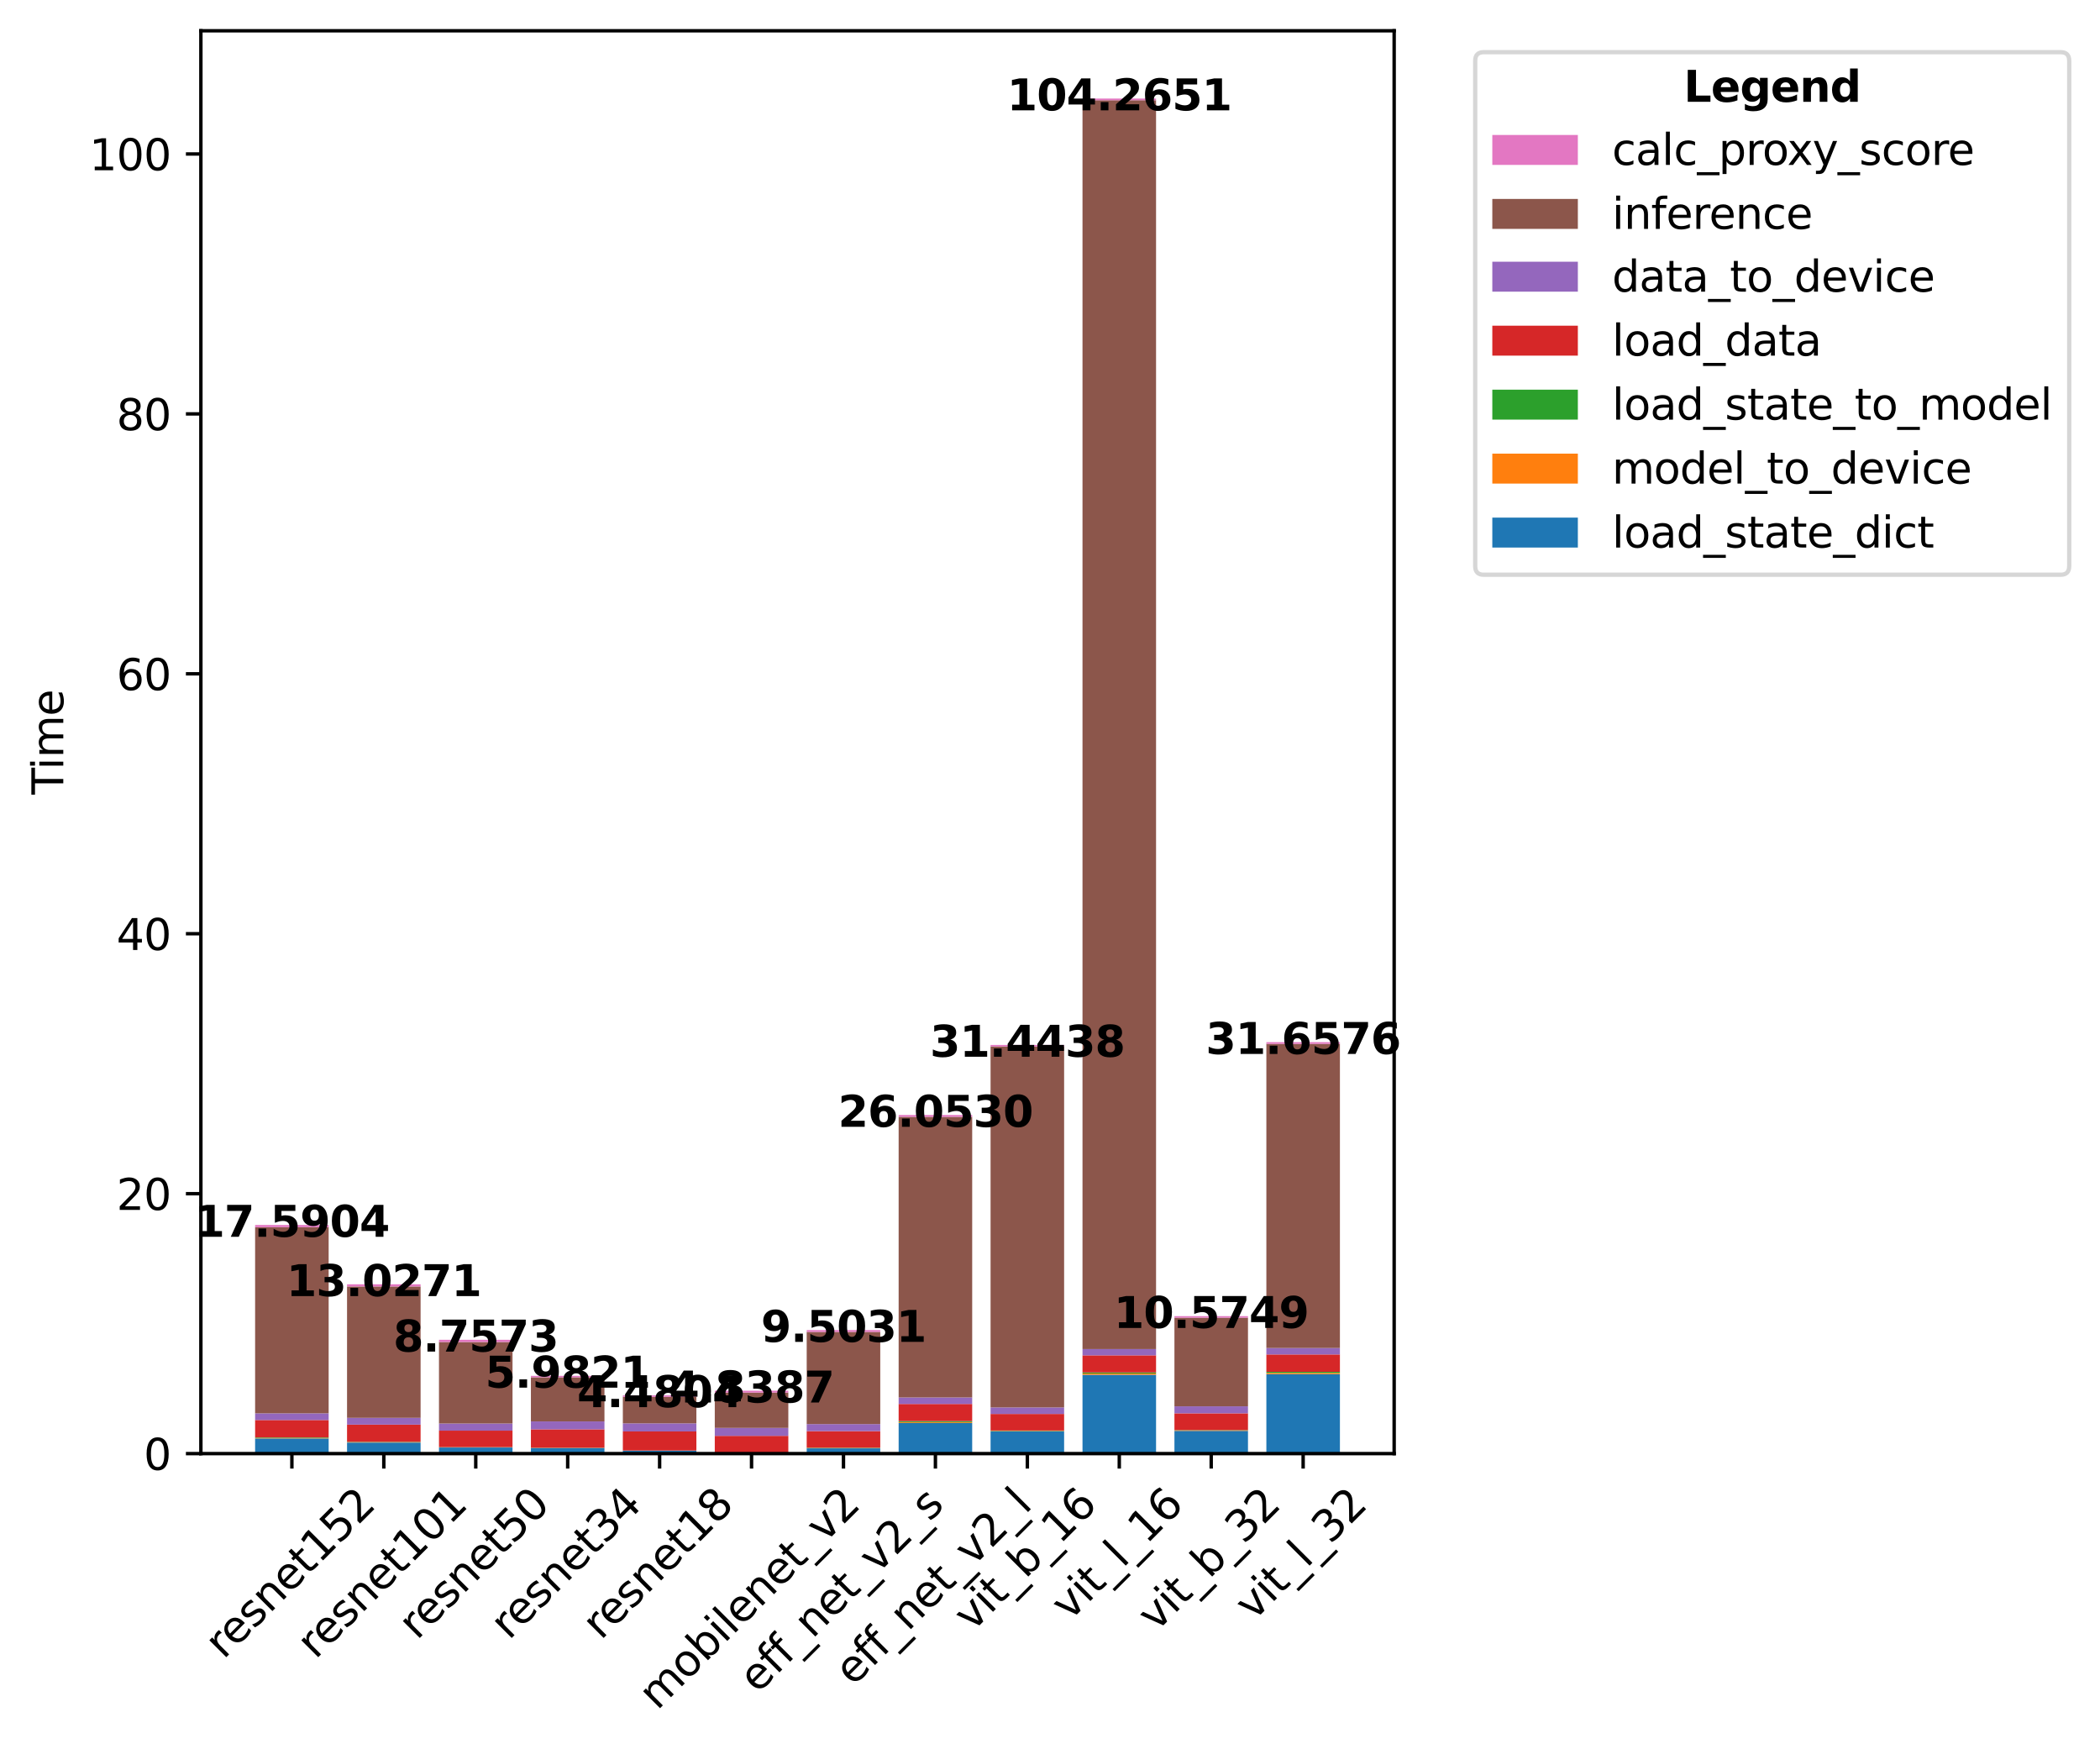 <?xml version="1.0" encoding="utf-8" standalone="no"?>
<!DOCTYPE svg PUBLIC "-//W3C//DTD SVG 1.1//EN"
  "http://www.w3.org/Graphics/SVG/1.1/DTD/svg11.dtd">
<svg xmlns:xlink="http://www.w3.org/1999/xlink" width="490.998pt" height="408.887pt" viewBox="0 0 490.998 408.887" xmlns="http://www.w3.org/2000/svg" version="1.1">
 <defs>
  <style type="text/css">*{stroke-linejoin: round; stroke-linecap: butt}</style>
 </defs>
 <g id="figure_1">
  <g id="patch_1">
   <path d="M 0 408.887 
L 490.998 408.887 
L 490.998 0 
L 0 0 
z
" style="fill: #ffffff"/>
  </g>
  <g id="axes_1">
   <g id="patch_2">
    <path d="M 46.966 339.84 
L 325.966 339.84 
L 325.966 7.2 
L 46.966 7.2 
z
" style="fill: #ffffff"/>
   </g>
   <g id="patch_3">
    <path d="M 59.647 339.84 
L 76.843 339.84 
L 76.843 336.297 
L 59.647 336.297 
z
" clip-path="url(#p1fd4f7712d)" style="fill: #1f77b4"/>
   </g>
   <g id="patch_4">
    <path d="M 81.142 339.84 
L 98.338 339.84 
L 98.338 337.251 
L 81.142 337.251 
z
" clip-path="url(#p1fd4f7712d)" style="fill: #1f77b4"/>
   </g>
   <g id="patch_5">
    <path d="M 102.637 339.84 
L 119.832 339.84 
L 119.832 338.408 
L 102.637 338.408 
z
" clip-path="url(#p1fd4f7712d)" style="fill: #1f77b4"/>
   </g>
   <g id="patch_6">
    <path d="M 124.131 339.84 
L 141.327 339.84 
L 141.327 338.546 
L 124.131 338.546 
z
" clip-path="url(#p1fd4f7712d)" style="fill: #1f77b4"/>
   </g>
   <g id="patch_7">
    <path d="M 145.626 339.84 
L 162.822 339.84 
L 162.822 339.16 
L 145.626 339.16 
z
" clip-path="url(#p1fd4f7712d)" style="fill: #1f77b4"/>
   </g>
   <g id="patch_8">
    <path d="M 167.12 339.84 
L 184.316 339.84 
L 184.316 339.703 
L 167.12 339.703 
z
" clip-path="url(#p1fd4f7712d)" style="fill: #1f77b4"/>
   </g>
   <g id="patch_9">
    <path d="M 188.615 339.84 
L 205.811 339.84 
L 205.811 338.604 
L 188.615 338.604 
z
" clip-path="url(#p1fd4f7712d)" style="fill: #1f77b4"/>
   </g>
   <g id="patch_10">
    <path d="M 210.11 339.84 
L 227.305 339.84 
L 227.305 332.685 
L 210.11 332.685 
z
" clip-path="url(#p1fd4f7712d)" style="fill: #1f77b4"/>
   </g>
   <g id="patch_11">
    <path d="M 231.604 339.84 
L 248.8 339.84 
L 248.8 334.626 
L 231.604 334.626 
z
" clip-path="url(#p1fd4f7712d)" style="fill: #1f77b4"/>
   </g>
   <g id="patch_12">
    <path d="M 253.099 339.84 
L 270.295 339.84 
L 270.295 321.409 
L 253.099 321.409 
z
" clip-path="url(#p1fd4f7712d)" style="fill: #1f77b4"/>
   </g>
   <g id="patch_13">
    <path d="M 274.594 339.84 
L 291.789 339.84 
L 291.789 334.526 
L 274.594 334.526 
z
" clip-path="url(#p1fd4f7712d)" style="fill: #1f77b4"/>
   </g>
   <g id="patch_14">
    <path d="M 296.088 339.84 
L 313.284 339.84 
L 313.284 321.275 
L 296.088 321.275 
z
" clip-path="url(#p1fd4f7712d)" style="fill: #1f77b4"/>
   </g>
   <g id="patch_15">
    <path d="M 59.647 336.297 
L 76.843 336.297 
L 76.843 336.175 
L 59.647 336.175 
z
" clip-path="url(#p1fd4f7712d)" style="fill: #ff7f0e"/>
   </g>
   <g id="patch_16">
    <path d="M 81.142 337.251 
L 98.338 337.251 
L 98.338 337.164 
L 81.142 337.164 
z
" clip-path="url(#p1fd4f7712d)" style="fill: #ff7f0e"/>
   </g>
   <g id="patch_17">
    <path d="M 102.637 338.408 
L 119.832 338.408 
L 119.832 338.361 
L 102.637 338.361 
z
" clip-path="url(#p1fd4f7712d)" style="fill: #ff7f0e"/>
   </g>
   <g id="patch_18">
    <path d="M 124.131 338.546 
L 141.327 338.546 
L 141.327 338.508 
L 124.131 338.508 
z
" clip-path="url(#p1fd4f7712d)" style="fill: #ff7f0e"/>
   </g>
   <g id="patch_19">
    <path d="M 145.626 339.16 
L 162.822 339.16 
L 162.822 339.14 
L 145.626 339.14 
z
" clip-path="url(#p1fd4f7712d)" style="fill: #ff7f0e"/>
   </g>
   <g id="patch_20">
    <path d="M 167.12 339.703 
L 184.316 339.703 
L 184.316 339.684 
L 167.12 339.684 
z
" clip-path="url(#p1fd4f7712d)" style="fill: #ff7f0e"/>
   </g>
   <g id="patch_21">
    <path d="M 188.615 338.604 
L 205.811 338.604 
L 205.811 338.537 
L 188.615 338.537 
z
" clip-path="url(#p1fd4f7712d)" style="fill: #ff7f0e"/>
   </g>
   <g id="patch_22">
    <path d="M 210.11 332.685 
L 227.305 332.685 
L 227.305 332.477 
L 210.11 332.477 
z
" clip-path="url(#p1fd4f7712d)" style="fill: #ff7f0e"/>
   </g>
   <g id="patch_23">
    <path d="M 231.604 334.626 
L 248.8 334.626 
L 248.8 334.525 
L 231.604 334.525 
z
" clip-path="url(#p1fd4f7712d)" style="fill: #ff7f0e"/>
   </g>
   <g id="patch_24">
    <path d="M 253.099 321.409 
L 270.295 321.409 
L 270.295 321.115 
L 253.099 321.115 
z
" clip-path="url(#p1fd4f7712d)" style="fill: #ff7f0e"/>
   </g>
   <g id="patch_25">
    <path d="M 274.594 334.526 
L 291.789 334.526 
L 291.789 334.423 
L 274.594 334.423 
z
" clip-path="url(#p1fd4f7712d)" style="fill: #ff7f0e"/>
   </g>
   <g id="patch_26">
    <path d="M 296.088 321.275 
L 313.284 321.275 
L 313.284 320.977 
L 296.088 320.977 
z
" clip-path="url(#p1fd4f7712d)" style="fill: #ff7f0e"/>
   </g>
   <g id="patch_27">
    <path d="M 59.647 336.175 
L 76.843 336.175 
L 76.843 336.058 
L 59.647 336.058 
z
" clip-path="url(#p1fd4f7712d)" style="fill: #2ca02c"/>
   </g>
   <g id="patch_28">
    <path d="M 81.142 337.164 
L 98.338 337.164 
L 98.338 337.085 
L 81.142 337.085 
z
" clip-path="url(#p1fd4f7712d)" style="fill: #2ca02c"/>
   </g>
   <g id="patch_29">
    <path d="M 102.637 338.361 
L 119.832 338.361 
L 119.832 338.322 
L 102.637 338.322 
z
" clip-path="url(#p1fd4f7712d)" style="fill: #2ca02c"/>
   </g>
   <g id="patch_30">
    <path d="M 124.131 338.508 
L 141.327 338.508 
L 141.327 338.476 
L 124.131 338.476 
z
" clip-path="url(#p1fd4f7712d)" style="fill: #2ca02c"/>
   </g>
   <g id="patch_31">
    <path d="M 145.626 339.14 
L 162.822 339.14 
L 162.822 339.123 
L 145.626 339.123 
z
" clip-path="url(#p1fd4f7712d)" style="fill: #2ca02c"/>
   </g>
   <g id="patch_32">
    <path d="M 167.12 339.684 
L 184.316 339.684 
L 184.316 339.662 
L 167.12 339.662 
z
" clip-path="url(#p1fd4f7712d)" style="fill: #2ca02c"/>
   </g>
   <g id="patch_33">
    <path d="M 188.615 338.537 
L 205.811 338.537 
L 205.811 338.46 
L 188.615 338.46 
z
" clip-path="url(#p1fd4f7712d)" style="fill: #2ca02c"/>
   </g>
   <g id="patch_34">
    <path d="M 210.11 332.477 
L 227.305 332.477 
L 227.305 332.243 
L 210.11 332.243 
z
" clip-path="url(#p1fd4f7712d)" style="fill: #2ca02c"/>
   </g>
   <g id="patch_35">
    <path d="M 231.604 334.525 
L 248.8 334.525 
L 248.8 334.447 
L 231.604 334.447 
z
" clip-path="url(#p1fd4f7712d)" style="fill: #2ca02c"/>
   </g>
   <g id="patch_36">
    <path d="M 253.099 321.115 
L 270.295 321.115 
L 270.295 320.865 
L 253.099 320.865 
z
" clip-path="url(#p1fd4f7712d)" style="fill: #2ca02c"/>
   </g>
   <g id="patch_37">
    <path d="M 274.594 334.423 
L 291.789 334.423 
L 291.789 334.345 
L 274.594 334.345 
z
" clip-path="url(#p1fd4f7712d)" style="fill: #2ca02c"/>
   </g>
   <g id="patch_38">
    <path d="M 296.088 320.977 
L 313.284 320.977 
L 313.284 320.722 
L 296.088 320.722 
z
" clip-path="url(#p1fd4f7712d)" style="fill: #2ca02c"/>
   </g>
   <g id="patch_39">
    <path d="M 59.647 336.058 
L 76.843 336.058 
L 76.843 331.989 
L 59.647 331.989 
z
" clip-path="url(#p1fd4f7712d)" style="fill: #d62728"/>
   </g>
   <g id="patch_40">
    <path d="M 81.142 337.085 
L 98.338 337.085 
L 98.338 333.063 
L 81.142 333.063 
z
" clip-path="url(#p1fd4f7712d)" style="fill: #d62728"/>
   </g>
   <g id="patch_41">
    <path d="M 102.637 338.322 
L 119.832 338.322 
L 119.832 334.473 
L 102.637 334.473 
z
" clip-path="url(#p1fd4f7712d)" style="fill: #d62728"/>
   </g>
   <g id="patch_42">
    <path d="M 124.131 338.476 
L 141.327 338.476 
L 141.327 334.169 
L 124.131 334.169 
z
" clip-path="url(#p1fd4f7712d)" style="fill: #d62728"/>
   </g>
   <g id="patch_43">
    <path d="M 145.626 339.123 
L 162.822 339.123 
L 162.822 334.66 
L 145.626 334.66 
z
" clip-path="url(#p1fd4f7712d)" style="fill: #d62728"/>
   </g>
   <g id="patch_44">
    <path d="M 167.12 339.662 
L 184.316 339.662 
L 184.316 335.69 
L 167.12 335.69 
z
" clip-path="url(#p1fd4f7712d)" style="fill: #d62728"/>
   </g>
   <g id="patch_45">
    <path d="M 188.615 338.46 
L 205.811 338.46 
L 205.811 334.585 
L 188.615 334.585 
z
" clip-path="url(#p1fd4f7712d)" style="fill: #d62728"/>
   </g>
   <g id="patch_46">
    <path d="M 210.11 332.243 
L 227.305 332.243 
L 227.305 328.237 
L 210.11 328.237 
z
" clip-path="url(#p1fd4f7712d)" style="fill: #d62728"/>
   </g>
   <g id="patch_47">
    <path d="M 231.604 334.447 
L 248.8 334.447 
L 248.8 330.571 
L 231.604 330.571 
z
" clip-path="url(#p1fd4f7712d)" style="fill: #d62728"/>
   </g>
   <g id="patch_48">
    <path d="M 253.099 320.865 
L 270.295 320.865 
L 270.295 316.866 
L 253.099 316.866 
z
" clip-path="url(#p1fd4f7712d)" style="fill: #d62728"/>
   </g>
   <g id="patch_49">
    <path d="M 274.594 334.345 
L 291.789 334.345 
L 291.789 330.424 
L 274.594 330.424 
z
" clip-path="url(#p1fd4f7712d)" style="fill: #d62728"/>
   </g>
   <g id="patch_50">
    <path d="M 296.088 320.722 
L 313.284 320.722 
L 313.284 316.661 
L 296.088 316.661 
z
" clip-path="url(#p1fd4f7712d)" style="fill: #d62728"/>
   </g>
   <g id="patch_51">
    <path d="M 59.647 331.989 
L 76.843 331.989 
L 76.843 330.425 
L 59.647 330.425 
z
" clip-path="url(#p1fd4f7712d)" style="fill: #9467bd"/>
   </g>
   <g id="patch_52">
    <path d="M 81.142 333.063 
L 98.338 333.063 
L 98.338 331.477 
L 81.142 331.477 
z
" clip-path="url(#p1fd4f7712d)" style="fill: #9467bd"/>
   </g>
   <g id="patch_53">
    <path d="M 102.637 334.473 
L 119.832 334.473 
L 119.832 332.805 
L 102.637 332.805 
z
" clip-path="url(#p1fd4f7712d)" style="fill: #9467bd"/>
   </g>
   <g id="patch_54">
    <path d="M 124.131 334.169 
L 141.327 334.169 
L 141.327 332.317 
L 124.131 332.317 
z
" clip-path="url(#p1fd4f7712d)" style="fill: #9467bd"/>
   </g>
   <g id="patch_55">
    <path d="M 145.626 334.66 
L 162.822 334.66 
L 162.822 332.771 
L 145.626 332.771 
z
" clip-path="url(#p1fd4f7712d)" style="fill: #9467bd"/>
   </g>
   <g id="patch_56">
    <path d="M 167.12 335.69 
L 184.316 335.69 
L 184.316 333.833 
L 167.12 333.833 
z
" clip-path="url(#p1fd4f7712d)" style="fill: #9467bd"/>
   </g>
   <g id="patch_57">
    <path d="M 188.615 334.585 
L 205.811 334.585 
L 205.811 332.939 
L 188.615 332.939 
z
" clip-path="url(#p1fd4f7712d)" style="fill: #9467bd"/>
   </g>
   <g id="patch_58">
    <path d="M 210.11 328.237 
L 227.305 328.237 
L 227.305 326.716 
L 210.11 326.716 
z
" clip-path="url(#p1fd4f7712d)" style="fill: #9467bd"/>
   </g>
   <g id="patch_59">
    <path d="M 231.604 330.571 
L 248.8 330.571 
L 248.8 329.045 
L 231.604 329.045 
z
" clip-path="url(#p1fd4f7712d)" style="fill: #9467bd"/>
   </g>
   <g id="patch_60">
    <path d="M 253.099 316.866 
L 270.295 316.866 
L 270.295 315.401 
L 253.099 315.401 
z
" clip-path="url(#p1fd4f7712d)" style="fill: #9467bd"/>
   </g>
   <g id="patch_61">
    <path d="M 274.594 330.424 
L 291.789 330.424 
L 291.789 328.787 
L 274.594 328.787 
z
" clip-path="url(#p1fd4f7712d)" style="fill: #9467bd"/>
   </g>
   <g id="patch_62">
    <path d="M 296.088 316.661 
L 313.284 316.661 
L 313.284 315.153 
L 296.088 315.153 
z
" clip-path="url(#p1fd4f7712d)" style="fill: #9467bd"/>
   </g>
   <g id="patch_63">
    <path d="M 59.647 330.425 
L 76.843 330.425 
L 76.843 286.908 
L 59.647 286.908 
z
" clip-path="url(#p1fd4f7712d)" style="fill: #8c564b"/>
   </g>
   <g id="patch_64">
    <path d="M 81.142 331.477 
L 98.338 331.477 
L 98.338 300.766 
L 81.142 300.766 
z
" clip-path="url(#p1fd4f7712d)" style="fill: #8c564b"/>
   </g>
   <g id="patch_65">
    <path d="M 102.637 332.805 
L 119.832 332.805 
L 119.832 313.747 
L 102.637 313.747 
z
" clip-path="url(#p1fd4f7712d)" style="fill: #8c564b"/>
   </g>
   <g id="patch_66">
    <path d="M 124.131 332.317 
L 141.327 332.317 
L 141.327 322.002 
L 124.131 322.002 
z
" clip-path="url(#p1fd4f7712d)" style="fill: #8c564b"/>
   </g>
   <g id="patch_67">
    <path d="M 145.626 332.771 
L 162.822 332.771 
L 162.822 326.572 
L 145.626 326.572 
z
" clip-path="url(#p1fd4f7712d)" style="fill: #8c564b"/>
   </g>
   <g id="patch_68">
    <path d="M 167.12 333.833 
L 184.316 333.833 
L 184.316 325.576 
L 167.12 325.576 
z
" clip-path="url(#p1fd4f7712d)" style="fill: #8c564b"/>
   </g>
   <g id="patch_69">
    <path d="M 188.615 332.939 
L 205.811 332.939 
L 205.811 311.393 
L 188.615 311.393 
z
" clip-path="url(#p1fd4f7712d)" style="fill: #8c564b"/>
   </g>
   <g id="patch_70">
    <path d="M 210.11 326.716 
L 227.305 326.716 
L 227.305 261.109 
L 210.11 261.109 
z
" clip-path="url(#p1fd4f7712d)" style="fill: #8c564b"/>
   </g>
   <g id="patch_71">
    <path d="M 231.604 329.045 
L 248.8 329.045 
L 248.8 244.659 
L 231.604 244.659 
z
" clip-path="url(#p1fd4f7712d)" style="fill: #8c564b"/>
   </g>
   <g id="patch_72">
    <path d="M 253.099 315.401 
L 270.295 315.401 
L 270.295 23.433 
L 253.099 23.433 
z
" clip-path="url(#p1fd4f7712d)" style="fill: #8c564b"/>
   </g>
   <g id="patch_73">
    <path d="M 274.594 328.787 
L 291.789 328.787 
L 291.789 308.069 
L 274.594 308.069 
z
" clip-path="url(#p1fd4f7712d)" style="fill: #8c564b"/>
   </g>
   <g id="patch_74">
    <path d="M 296.088 315.153 
L 313.284 315.153 
L 313.284 244.05 
L 296.088 244.05 
z
" clip-path="url(#p1fd4f7712d)" style="fill: #8c564b"/>
   </g>
   <g id="patch_75">
    <path d="M 59.647 286.908 
L 76.843 286.908 
L 76.843 286.393 
L 59.647 286.393 
z
" clip-path="url(#p1fd4f7712d)" style="fill: #e377c2"/>
   </g>
   <g id="patch_76">
    <path d="M 81.142 300.766 
L 98.338 300.766 
L 98.338 300.258 
L 81.142 300.258 
z
" clip-path="url(#p1fd4f7712d)" style="fill: #e377c2"/>
   </g>
   <g id="patch_77">
    <path d="M 102.637 313.747 
L 119.832 313.747 
L 119.832 313.232 
L 102.637 313.232 
z
" clip-path="url(#p1fd4f7712d)" style="fill: #e377c2"/>
   </g>
   <g id="patch_78">
    <path d="M 124.131 322.002 
L 141.327 322.002 
L 141.327 321.664 
L 124.131 321.664 
z
" clip-path="url(#p1fd4f7712d)" style="fill: #e377c2"/>
   </g>
   <g id="patch_79">
    <path d="M 145.626 326.572 
L 162.822 326.572 
L 162.822 326.227 
L 145.626 326.227 
z
" clip-path="url(#p1fd4f7712d)" style="fill: #e377c2"/>
   </g>
   <g id="patch_80">
    <path d="M 167.12 325.576 
L 184.316 325.576 
L 184.316 325.138 
L 167.12 325.138 
z
" clip-path="url(#p1fd4f7712d)" style="fill: #e377c2"/>
   </g>
   <g id="patch_81">
    <path d="M 188.615 311.393 
L 205.811 311.393 
L 205.811 310.966 
L 188.615 310.966 
z
" clip-path="url(#p1fd4f7712d)" style="fill: #e377c2"/>
   </g>
   <g id="patch_82">
    <path d="M 210.11 261.109 
L 227.305 261.109 
L 227.305 260.68 
L 210.11 260.68 
z
" clip-path="url(#p1fd4f7712d)" style="fill: #e377c2"/>
   </g>
   <g id="patch_83">
    <path d="M 231.604 244.659 
L 248.8 244.659 
L 248.8 244.301 
L 231.604 244.301 
z
" clip-path="url(#p1fd4f7712d)" style="fill: #e377c2"/>
   </g>
   <g id="patch_84">
    <path d="M 253.099 23.433 
L 270.295 23.433 
L 270.295 23.04 
L 253.099 23.04 
z
" clip-path="url(#p1fd4f7712d)" style="fill: #e377c2"/>
   </g>
   <g id="patch_85">
    <path d="M 274.594 308.069 
L 291.789 308.069 
L 291.789 307.709 
L 274.594 307.709 
z
" clip-path="url(#p1fd4f7712d)" style="fill: #e377c2"/>
   </g>
   <g id="patch_86">
    <path d="M 296.088 244.05 
L 313.284 244.05 
L 313.284 243.651 
L 296.088 243.651 
z
" clip-path="url(#p1fd4f7712d)" style="fill: #e377c2"/>
   </g>
   <g id="matplotlib.axis_1">
    <g id="xtick_1">
     <g id="line2d_1">
      <defs>
       <path id="m2b8f24b8bb" d="M 0 0 
L 0 3.5 
" style="stroke: #000000; stroke-width: 0.8"/>
      </defs>
      <g>
       <use xlink:href="#m2b8f24b8bb" x="68.245" y="339.84" style="stroke: #000000; stroke-width: 0.8"/>
      </g>
     </g>
     <g id="text_1">
      <!-- resnet152 -->
      <g transform="translate(52.255 388.096) rotate(-45) scale(0.1 -0.1)">
       <defs>
        <path id="DejaVuSans-72" d="M 2631 2963 
Q 2534 3019 2420 3045 
Q 2306 3072 2169 3072 
Q 1681 3072 1420 2755 
Q 1159 2438 1159 1844 
L 1159 0 
L 581 0 
L 581 3500 
L 1159 3500 
L 1159 2956 
Q 1341 3275 1631 3429 
Q 1922 3584 2338 3584 
Q 2397 3584 2469 3576 
Q 2541 3569 2628 3553 
L 2631 2963 
z
" transform="scale(0.016)"/>
        <path id="DejaVuSans-65" d="M 3597 1894 
L 3597 1613 
L 953 1613 
Q 991 1019 1311 708 
Q 1631 397 2203 397 
Q 2534 397 2845 478 
Q 3156 559 3463 722 
L 3463 178 
Q 3153 47 2828 -22 
Q 2503 -91 2169 -91 
Q 1331 -91 842 396 
Q 353 884 353 1716 
Q 353 2575 817 3079 
Q 1281 3584 2069 3584 
Q 2775 3584 3186 3129 
Q 3597 2675 3597 1894 
z
M 3022 2063 
Q 3016 2534 2758 2815 
Q 2500 3097 2075 3097 
Q 1594 3097 1305 2825 
Q 1016 2553 972 2059 
L 3022 2063 
z
" transform="scale(0.016)"/>
        <path id="DejaVuSans-73" d="M 2834 3397 
L 2834 2853 
Q 2591 2978 2328 3040 
Q 2066 3103 1784 3103 
Q 1356 3103 1142 2972 
Q 928 2841 928 2578 
Q 928 2378 1081 2264 
Q 1234 2150 1697 2047 
L 1894 2003 
Q 2506 1872 2764 1633 
Q 3022 1394 3022 966 
Q 3022 478 2636 193 
Q 2250 -91 1575 -91 
Q 1294 -91 989 -36 
Q 684 19 347 128 
L 347 722 
Q 666 556 975 473 
Q 1284 391 1588 391 
Q 1994 391 2212 530 
Q 2431 669 2431 922 
Q 2431 1156 2273 1281 
Q 2116 1406 1581 1522 
L 1381 1569 
Q 847 1681 609 1914 
Q 372 2147 372 2553 
Q 372 3047 722 3315 
Q 1072 3584 1716 3584 
Q 2034 3584 2315 3537 
Q 2597 3491 2834 3397 
z
" transform="scale(0.016)"/>
        <path id="DejaVuSans-6e" d="M 3513 2113 
L 3513 0 
L 2938 0 
L 2938 2094 
Q 2938 2591 2744 2837 
Q 2550 3084 2163 3084 
Q 1697 3084 1428 2787 
Q 1159 2491 1159 1978 
L 1159 0 
L 581 0 
L 581 3500 
L 1159 3500 
L 1159 2956 
Q 1366 3272 1645 3428 
Q 1925 3584 2291 3584 
Q 2894 3584 3203 3211 
Q 3513 2838 3513 2113 
z
" transform="scale(0.016)"/>
        <path id="DejaVuSans-74" d="M 1172 4494 
L 1172 3500 
L 2356 3500 
L 2356 3053 
L 1172 3053 
L 1172 1153 
Q 1172 725 1289 603 
Q 1406 481 1766 481 
L 2356 481 
L 2356 0 
L 1766 0 
Q 1100 0 847 248 
Q 594 497 594 1153 
L 594 3053 
L 172 3053 
L 172 3500 
L 594 3500 
L 594 4494 
L 1172 4494 
z
" transform="scale(0.016)"/>
        <path id="DejaVuSans-31" d="M 794 531 
L 1825 531 
L 1825 4091 
L 703 3866 
L 703 4441 
L 1819 4666 
L 2450 4666 
L 2450 531 
L 3481 531 
L 3481 0 
L 794 0 
L 794 531 
z
" transform="scale(0.016)"/>
        <path id="DejaVuSans-35" d="M 691 4666 
L 3169 4666 
L 3169 4134 
L 1269 4134 
L 1269 2991 
Q 1406 3038 1543 3061 
Q 1681 3084 1819 3084 
Q 2600 3084 3056 2656 
Q 3513 2228 3513 1497 
Q 3513 744 3044 326 
Q 2575 -91 1722 -91 
Q 1428 -91 1123 -41 
Q 819 9 494 109 
L 494 744 
Q 775 591 1075 516 
Q 1375 441 1709 441 
Q 2250 441 2565 725 
Q 2881 1009 2881 1497 
Q 2881 1984 2565 2268 
Q 2250 2553 1709 2553 
Q 1456 2553 1204 2497 
Q 953 2441 691 2322 
L 691 4666 
z
" transform="scale(0.016)"/>
        <path id="DejaVuSans-32" d="M 1228 531 
L 3431 531 
L 3431 0 
L 469 0 
L 469 531 
Q 828 903 1448 1529 
Q 2069 2156 2228 2338 
Q 2531 2678 2651 2914 
Q 2772 3150 2772 3378 
Q 2772 3750 2511 3984 
Q 2250 4219 1831 4219 
Q 1534 4219 1204 4116 
Q 875 4013 500 3803 
L 500 4441 
Q 881 4594 1212 4672 
Q 1544 4750 1819 4750 
Q 2544 4750 2975 4387 
Q 3406 4025 3406 3419 
Q 3406 3131 3298 2873 
Q 3191 2616 2906 2266 
Q 2828 2175 2409 1742 
Q 1991 1309 1228 531 
z
" transform="scale(0.016)"/>
       </defs>
       <use xlink:href="#DejaVuSans-72"/>
       <use xlink:href="#DejaVuSans-65" x="38.863"/>
       <use xlink:href="#DejaVuSans-73" x="100.387"/>
       <use xlink:href="#DejaVuSans-6e" x="152.486"/>
       <use xlink:href="#DejaVuSans-65" x="215.865"/>
       <use xlink:href="#DejaVuSans-74" x="277.389"/>
       <use xlink:href="#DejaVuSans-31" x="316.598"/>
       <use xlink:href="#DejaVuSans-35" x="380.221"/>
       <use xlink:href="#DejaVuSans-32" x="443.844"/>
      </g>
     </g>
    </g>
    <g id="xtick_2">
     <g id="line2d_2">
      <g>
       <use xlink:href="#m2b8f24b8bb" x="89.74" y="339.84" style="stroke: #000000; stroke-width: 0.8"/>
      </g>
     </g>
     <g id="text_2">
      <!-- resnet101 -->
      <g transform="translate(73.749 388.096) rotate(-45) scale(0.1 -0.1)">
       <defs>
        <path id="DejaVuSans-30" d="M 2034 4250 
Q 1547 4250 1301 3770 
Q 1056 3291 1056 2328 
Q 1056 1369 1301 889 
Q 1547 409 2034 409 
Q 2525 409 2770 889 
Q 3016 1369 3016 2328 
Q 3016 3291 2770 3770 
Q 2525 4250 2034 4250 
z
M 2034 4750 
Q 2819 4750 3233 4129 
Q 3647 3509 3647 2328 
Q 3647 1150 3233 529 
Q 2819 -91 2034 -91 
Q 1250 -91 836 529 
Q 422 1150 422 2328 
Q 422 3509 836 4129 
Q 1250 4750 2034 4750 
z
" transform="scale(0.016)"/>
       </defs>
       <use xlink:href="#DejaVuSans-72"/>
       <use xlink:href="#DejaVuSans-65" x="38.863"/>
       <use xlink:href="#DejaVuSans-73" x="100.387"/>
       <use xlink:href="#DejaVuSans-6e" x="152.486"/>
       <use xlink:href="#DejaVuSans-65" x="215.865"/>
       <use xlink:href="#DejaVuSans-74" x="277.389"/>
       <use xlink:href="#DejaVuSans-31" x="316.598"/>
       <use xlink:href="#DejaVuSans-30" x="380.221"/>
       <use xlink:href="#DejaVuSans-31" x="443.844"/>
      </g>
     </g>
    </g>
    <g id="xtick_3">
     <g id="line2d_3">
      <g>
       <use xlink:href="#m2b8f24b8bb" x="111.234" y="339.84" style="stroke: #000000; stroke-width: 0.8"/>
      </g>
     </g>
     <g id="text_3">
      <!-- resnet50 -->
      <g transform="translate(97.493 383.597) rotate(-45) scale(0.1 -0.1)">
       <use xlink:href="#DejaVuSans-72"/>
       <use xlink:href="#DejaVuSans-65" x="38.863"/>
       <use xlink:href="#DejaVuSans-73" x="100.387"/>
       <use xlink:href="#DejaVuSans-6e" x="152.486"/>
       <use xlink:href="#DejaVuSans-65" x="215.865"/>
       <use xlink:href="#DejaVuSans-74" x="277.389"/>
       <use xlink:href="#DejaVuSans-35" x="316.598"/>
       <use xlink:href="#DejaVuSans-30" x="380.221"/>
      </g>
     </g>
    </g>
    <g id="xtick_4">
     <g id="line2d_4">
      <g>
       <use xlink:href="#m2b8f24b8bb" x="132.729" y="339.84" style="stroke: #000000; stroke-width: 0.8"/>
      </g>
     </g>
     <g id="text_4">
      <!-- resnet34 -->
      <g transform="translate(118.988 383.597) rotate(-45) scale(0.1 -0.1)">
       <defs>
        <path id="DejaVuSans-33" d="M 2597 2516 
Q 3050 2419 3304 2112 
Q 3559 1806 3559 1356 
Q 3559 666 3084 287 
Q 2609 -91 1734 -91 
Q 1441 -91 1130 -33 
Q 819 25 488 141 
L 488 750 
Q 750 597 1062 519 
Q 1375 441 1716 441 
Q 2309 441 2620 675 
Q 2931 909 2931 1356 
Q 2931 1769 2642 2001 
Q 2353 2234 1838 2234 
L 1294 2234 
L 1294 2753 
L 1863 2753 
Q 2328 2753 2575 2939 
Q 2822 3125 2822 3475 
Q 2822 3834 2567 4026 
Q 2313 4219 1838 4219 
Q 1578 4219 1281 4162 
Q 984 4106 628 3988 
L 628 4550 
Q 988 4650 1302 4700 
Q 1616 4750 1894 4750 
Q 2613 4750 3031 4423 
Q 3450 4097 3450 3541 
Q 3450 3153 3228 2886 
Q 3006 2619 2597 2516 
z
" transform="scale(0.016)"/>
        <path id="DejaVuSans-34" d="M 2419 4116 
L 825 1625 
L 2419 1625 
L 2419 4116 
z
M 2253 4666 
L 3047 4666 
L 3047 1625 
L 3713 1625 
L 3713 1100 
L 3047 1100 
L 3047 0 
L 2419 0 
L 2419 1100 
L 313 1100 
L 313 1709 
L 2253 4666 
z
" transform="scale(0.016)"/>
       </defs>
       <use xlink:href="#DejaVuSans-72"/>
       <use xlink:href="#DejaVuSans-65" x="38.863"/>
       <use xlink:href="#DejaVuSans-73" x="100.387"/>
       <use xlink:href="#DejaVuSans-6e" x="152.486"/>
       <use xlink:href="#DejaVuSans-65" x="215.865"/>
       <use xlink:href="#DejaVuSans-74" x="277.389"/>
       <use xlink:href="#DejaVuSans-33" x="316.598"/>
       <use xlink:href="#DejaVuSans-34" x="380.221"/>
      </g>
     </g>
    </g>
    <g id="xtick_5">
     <g id="line2d_5">
      <g>
       <use xlink:href="#m2b8f24b8bb" x="154.224" y="339.84" style="stroke: #000000; stroke-width: 0.8"/>
      </g>
     </g>
     <g id="text_5">
      <!-- resnet18 -->
      <g transform="translate(140.483 383.597) rotate(-45) scale(0.1 -0.1)">
       <defs>
        <path id="DejaVuSans-38" d="M 2034 2216 
Q 1584 2216 1326 1975 
Q 1069 1734 1069 1313 
Q 1069 891 1326 650 
Q 1584 409 2034 409 
Q 2484 409 2743 651 
Q 3003 894 3003 1313 
Q 3003 1734 2745 1975 
Q 2488 2216 2034 2216 
z
M 1403 2484 
Q 997 2584 770 2862 
Q 544 3141 544 3541 
Q 544 4100 942 4425 
Q 1341 4750 2034 4750 
Q 2731 4750 3128 4425 
Q 3525 4100 3525 3541 
Q 3525 3141 3298 2862 
Q 3072 2584 2669 2484 
Q 3125 2378 3379 2068 
Q 3634 1759 3634 1313 
Q 3634 634 3220 271 
Q 2806 -91 2034 -91 
Q 1263 -91 848 271 
Q 434 634 434 1313 
Q 434 1759 690 2068 
Q 947 2378 1403 2484 
z
M 1172 3481 
Q 1172 3119 1398 2916 
Q 1625 2713 2034 2713 
Q 2441 2713 2670 2916 
Q 2900 3119 2900 3481 
Q 2900 3844 2670 4047 
Q 2441 4250 2034 4250 
Q 1625 4250 1398 4047 
Q 1172 3844 1172 3481 
z
" transform="scale(0.016)"/>
       </defs>
       <use xlink:href="#DejaVuSans-72"/>
       <use xlink:href="#DejaVuSans-65" x="38.863"/>
       <use xlink:href="#DejaVuSans-73" x="100.387"/>
       <use xlink:href="#DejaVuSans-6e" x="152.486"/>
       <use xlink:href="#DejaVuSans-65" x="215.865"/>
       <use xlink:href="#DejaVuSans-74" x="277.389"/>
       <use xlink:href="#DejaVuSans-31" x="316.598"/>
       <use xlink:href="#DejaVuSans-38" x="380.221"/>
      </g>
     </g>
    </g>
    <g id="xtick_6">
     <g id="line2d_6">
      <g>
       <use xlink:href="#m2b8f24b8bb" x="175.718" y="339.84" style="stroke: #000000; stroke-width: 0.8"/>
      </g>
     </g>
     <g id="text_6">
      <!-- mobilenet_v2 -->
      <g transform="translate(153.668 400.02) rotate(-45) scale(0.1 -0.1)">
       <defs>
        <path id="DejaVuSans-6d" d="M 3328 2828 
Q 3544 3216 3844 3400 
Q 4144 3584 4550 3584 
Q 5097 3584 5394 3201 
Q 5691 2819 5691 2113 
L 5691 0 
L 5113 0 
L 5113 2094 
Q 5113 2597 4934 2840 
Q 4756 3084 4391 3084 
Q 3944 3084 3684 2787 
Q 3425 2491 3425 1978 
L 3425 0 
L 2847 0 
L 2847 2094 
Q 2847 2600 2669 2842 
Q 2491 3084 2119 3084 
Q 1678 3084 1418 2786 
Q 1159 2488 1159 1978 
L 1159 0 
L 581 0 
L 581 3500 
L 1159 3500 
L 1159 2956 
Q 1356 3278 1631 3431 
Q 1906 3584 2284 3584 
Q 2666 3584 2933 3390 
Q 3200 3197 3328 2828 
z
" transform="scale(0.016)"/>
        <path id="DejaVuSans-6f" d="M 1959 3097 
Q 1497 3097 1228 2736 
Q 959 2375 959 1747 
Q 959 1119 1226 758 
Q 1494 397 1959 397 
Q 2419 397 2687 759 
Q 2956 1122 2956 1747 
Q 2956 2369 2687 2733 
Q 2419 3097 1959 3097 
z
M 1959 3584 
Q 2709 3584 3137 3096 
Q 3566 2609 3566 1747 
Q 3566 888 3137 398 
Q 2709 -91 1959 -91 
Q 1206 -91 779 398 
Q 353 888 353 1747 
Q 353 2609 779 3096 
Q 1206 3584 1959 3584 
z
" transform="scale(0.016)"/>
        <path id="DejaVuSans-62" d="M 3116 1747 
Q 3116 2381 2855 2742 
Q 2594 3103 2138 3103 
Q 1681 3103 1420 2742 
Q 1159 2381 1159 1747 
Q 1159 1113 1420 752 
Q 1681 391 2138 391 
Q 2594 391 2855 752 
Q 3116 1113 3116 1747 
z
M 1159 2969 
Q 1341 3281 1617 3432 
Q 1894 3584 2278 3584 
Q 2916 3584 3314 3078 
Q 3713 2572 3713 1747 
Q 3713 922 3314 415 
Q 2916 -91 2278 -91 
Q 1894 -91 1617 61 
Q 1341 213 1159 525 
L 1159 0 
L 581 0 
L 581 4863 
L 1159 4863 
L 1159 2969 
z
" transform="scale(0.016)"/>
        <path id="DejaVuSans-69" d="M 603 3500 
L 1178 3500 
L 1178 0 
L 603 0 
L 603 3500 
z
M 603 4863 
L 1178 4863 
L 1178 4134 
L 603 4134 
L 603 4863 
z
" transform="scale(0.016)"/>
        <path id="DejaVuSans-6c" d="M 603 4863 
L 1178 4863 
L 1178 0 
L 603 0 
L 603 4863 
z
" transform="scale(0.016)"/>
        <path id="DejaVuSans-5f" d="M 3263 -1063 
L 3263 -1509 
L -63 -1509 
L -63 -1063 
L 3263 -1063 
z
" transform="scale(0.016)"/>
        <path id="DejaVuSans-76" d="M 191 3500 
L 800 3500 
L 1894 563 
L 2988 3500 
L 3597 3500 
L 2284 0 
L 1503 0 
L 191 3500 
z
" transform="scale(0.016)"/>
       </defs>
       <use xlink:href="#DejaVuSans-6d"/>
       <use xlink:href="#DejaVuSans-6f" x="97.412"/>
       <use xlink:href="#DejaVuSans-62" x="158.594"/>
       <use xlink:href="#DejaVuSans-69" x="222.07"/>
       <use xlink:href="#DejaVuSans-6c" x="249.854"/>
       <use xlink:href="#DejaVuSans-65" x="277.637"/>
       <use xlink:href="#DejaVuSans-6e" x="339.16"/>
       <use xlink:href="#DejaVuSans-65" x="402.539"/>
       <use xlink:href="#DejaVuSans-74" x="464.062"/>
       <use xlink:href="#DejaVuSans-5f" x="503.271"/>
       <use xlink:href="#DejaVuSans-76" x="553.271"/>
       <use xlink:href="#DejaVuSans-32" x="612.451"/>
      </g>
     </g>
    </g>
    <g id="xtick_7">
     <g id="line2d_7">
      <g>
       <use xlink:href="#m2b8f24b8bb" x="197.213" y="339.84" style="stroke: #000000; stroke-width: 0.8"/>
      </g>
     </g>
     <g id="text_7">
      <!-- eff_net_v2_s -->
      <g transform="translate(177.112 396.121) rotate(-45) scale(0.1 -0.1)">
       <defs>
        <path id="DejaVuSans-66" d="M 2375 4863 
L 2375 4384 
L 1825 4384 
Q 1516 4384 1395 4259 
Q 1275 4134 1275 3809 
L 1275 3500 
L 2222 3500 
L 2222 3053 
L 1275 3053 
L 1275 0 
L 697 0 
L 697 3053 
L 147 3053 
L 147 3500 
L 697 3500 
L 697 3744 
Q 697 4328 969 4595 
Q 1241 4863 1831 4863 
L 2375 4863 
z
" transform="scale(0.016)"/>
       </defs>
       <use xlink:href="#DejaVuSans-65"/>
       <use xlink:href="#DejaVuSans-66" x="61.523"/>
       <use xlink:href="#DejaVuSans-66" x="96.729"/>
       <use xlink:href="#DejaVuSans-5f" x="131.934"/>
       <use xlink:href="#DejaVuSans-6e" x="181.934"/>
       <use xlink:href="#DejaVuSans-65" x="245.312"/>
       <use xlink:href="#DejaVuSans-74" x="306.836"/>
       <use xlink:href="#DejaVuSans-5f" x="346.045"/>
       <use xlink:href="#DejaVuSans-76" x="396.045"/>
       <use xlink:href="#DejaVuSans-32" x="455.225"/>
       <use xlink:href="#DejaVuSans-5f" x="518.848"/>
       <use xlink:href="#DejaVuSans-73" x="568.848"/>
      </g>
     </g>
    </g>
    <g id="xtick_8">
     <g id="line2d_8">
      <g>
       <use xlink:href="#m2b8f24b8bb" x="218.708" y="339.84" style="stroke: #000000; stroke-width: 0.8"/>
      </g>
     </g>
     <g id="text_8">
      <!-- eff_net_v2_l -->
      <g transform="translate(199.466 394.402) rotate(-45) scale(0.1 -0.1)">
       <use xlink:href="#DejaVuSans-65"/>
       <use xlink:href="#DejaVuSans-66" x="61.523"/>
       <use xlink:href="#DejaVuSans-66" x="96.729"/>
       <use xlink:href="#DejaVuSans-5f" x="131.934"/>
       <use xlink:href="#DejaVuSans-6e" x="181.934"/>
       <use xlink:href="#DejaVuSans-65" x="245.312"/>
       <use xlink:href="#DejaVuSans-74" x="306.836"/>
       <use xlink:href="#DejaVuSans-5f" x="346.045"/>
       <use xlink:href="#DejaVuSans-76" x="396.045"/>
       <use xlink:href="#DejaVuSans-32" x="455.225"/>
       <use xlink:href="#DejaVuSans-5f" x="518.848"/>
       <use xlink:href="#DejaVuSans-6c" x="568.848"/>
      </g>
     </g>
    </g>
    <g id="xtick_9">
     <g id="line2d_9">
      <g>
       <use xlink:href="#m2b8f24b8bb" x="240.202" y="339.84" style="stroke: #000000; stroke-width: 0.8"/>
      </g>
     </g>
     <g id="text_9">
      <!-- vit_b_16 -->
      <g transform="translate(227.315 381.693) rotate(-45) scale(0.1 -0.1)">
       <defs>
        <path id="DejaVuSans-36" d="M 2113 2584 
Q 1688 2584 1439 2293 
Q 1191 2003 1191 1497 
Q 1191 994 1439 701 
Q 1688 409 2113 409 
Q 2538 409 2786 701 
Q 3034 994 3034 1497 
Q 3034 2003 2786 2293 
Q 2538 2584 2113 2584 
z
M 3366 4563 
L 3366 3988 
Q 3128 4100 2886 4159 
Q 2644 4219 2406 4219 
Q 1781 4219 1451 3797 
Q 1122 3375 1075 2522 
Q 1259 2794 1537 2939 
Q 1816 3084 2150 3084 
Q 2853 3084 3261 2657 
Q 3669 2231 3669 1497 
Q 3669 778 3244 343 
Q 2819 -91 2113 -91 
Q 1303 -91 875 529 
Q 447 1150 447 2328 
Q 447 3434 972 4092 
Q 1497 4750 2381 4750 
Q 2619 4750 2861 4703 
Q 3103 4656 3366 4563 
z
" transform="scale(0.016)"/>
       </defs>
       <use xlink:href="#DejaVuSans-76"/>
       <use xlink:href="#DejaVuSans-69" x="59.18"/>
       <use xlink:href="#DejaVuSans-74" x="86.963"/>
       <use xlink:href="#DejaVuSans-5f" x="126.172"/>
       <use xlink:href="#DejaVuSans-62" x="176.172"/>
       <use xlink:href="#DejaVuSans-5f" x="239.648"/>
       <use xlink:href="#DejaVuSans-31" x="289.648"/>
       <use xlink:href="#DejaVuSans-36" x="353.271"/>
      </g>
     </g>
    </g>
    <g id="xtick_10">
     <g id="line2d_10">
      <g>
       <use xlink:href="#m2b8f24b8bb" x="261.697" y="339.84" style="stroke: #000000; stroke-width: 0.8"/>
      </g>
     </g>
     <g id="text_10">
      <!-- vit_l_16 -->
      <g transform="translate(250.072 379.168) rotate(-45) scale(0.1 -0.1)">
       <use xlink:href="#DejaVuSans-76"/>
       <use xlink:href="#DejaVuSans-69" x="59.18"/>
       <use xlink:href="#DejaVuSans-74" x="86.963"/>
       <use xlink:href="#DejaVuSans-5f" x="126.172"/>
       <use xlink:href="#DejaVuSans-6c" x="176.172"/>
       <use xlink:href="#DejaVuSans-5f" x="203.955"/>
       <use xlink:href="#DejaVuSans-31" x="253.955"/>
       <use xlink:href="#DejaVuSans-36" x="317.578"/>
      </g>
     </g>
    </g>
    <g id="xtick_11">
     <g id="line2d_11">
      <g>
       <use xlink:href="#m2b8f24b8bb" x="283.191" y="339.84" style="stroke: #000000; stroke-width: 0.8"/>
      </g>
     </g>
     <g id="text_11">
      <!-- vit_b_32 -->
      <g transform="translate(270.304 381.693) rotate(-45) scale(0.1 -0.1)">
       <use xlink:href="#DejaVuSans-76"/>
       <use xlink:href="#DejaVuSans-69" x="59.18"/>
       <use xlink:href="#DejaVuSans-74" x="86.963"/>
       <use xlink:href="#DejaVuSans-5f" x="126.172"/>
       <use xlink:href="#DejaVuSans-62" x="176.172"/>
       <use xlink:href="#DejaVuSans-5f" x="239.648"/>
       <use xlink:href="#DejaVuSans-33" x="289.648"/>
       <use xlink:href="#DejaVuSans-32" x="353.271"/>
      </g>
     </g>
    </g>
    <g id="xtick_12">
     <g id="line2d_12">
      <g>
       <use xlink:href="#m2b8f24b8bb" x="304.686" y="339.84" style="stroke: #000000; stroke-width: 0.8"/>
      </g>
     </g>
     <g id="text_12">
      <!-- vit_l_32 -->
      <g transform="translate(293.061 379.168) rotate(-45) scale(0.1 -0.1)">
       <use xlink:href="#DejaVuSans-76"/>
       <use xlink:href="#DejaVuSans-69" x="59.18"/>
       <use xlink:href="#DejaVuSans-74" x="86.963"/>
       <use xlink:href="#DejaVuSans-5f" x="126.172"/>
       <use xlink:href="#DejaVuSans-6c" x="176.172"/>
       <use xlink:href="#DejaVuSans-5f" x="203.955"/>
       <use xlink:href="#DejaVuSans-33" x="253.955"/>
       <use xlink:href="#DejaVuSans-32" x="317.578"/>
      </g>
     </g>
    </g>
   </g>
   <g id="matplotlib.axis_2">
    <g id="ytick_1">
     <g id="line2d_13">
      <defs>
       <path id="m98d7813fc5" d="M 0 0 
L -3.5 0 
" style="stroke: #000000; stroke-width: 0.8"/>
      </defs>
      <g>
       <use xlink:href="#m98d7813fc5" x="46.966" y="339.84" style="stroke: #000000; stroke-width: 0.8"/>
      </g>
     </g>
     <g id="text_13">
      <!-- 0 -->
      <g transform="translate(33.603 343.639) scale(0.1 -0.1)">
       <use xlink:href="#DejaVuSans-30"/>
      </g>
     </g>
    </g>
    <g id="ytick_2">
     <g id="line2d_14">
      <g>
       <use xlink:href="#m98d7813fc5" x="46.966" y="279.072" style="stroke: #000000; stroke-width: 0.8"/>
      </g>
     </g>
     <g id="text_14">
      <!-- 20 -->
      <g transform="translate(27.241 282.871) scale(0.1 -0.1)">
       <use xlink:href="#DejaVuSans-32"/>
       <use xlink:href="#DejaVuSans-30" x="63.623"/>
      </g>
     </g>
    </g>
    <g id="ytick_3">
     <g id="line2d_15">
      <g>
       <use xlink:href="#m98d7813fc5" x="46.966" y="218.304" style="stroke: #000000; stroke-width: 0.8"/>
      </g>
     </g>
     <g id="text_15">
      <!-- 40 -->
      <g transform="translate(27.241 222.103) scale(0.1 -0.1)">
       <use xlink:href="#DejaVuSans-34"/>
       <use xlink:href="#DejaVuSans-30" x="63.623"/>
      </g>
     </g>
    </g>
    <g id="ytick_4">
     <g id="line2d_16">
      <g>
       <use xlink:href="#m98d7813fc5" x="46.966" y="157.536" style="stroke: #000000; stroke-width: 0.8"/>
      </g>
     </g>
     <g id="text_16">
      <!-- 60 -->
      <g transform="translate(27.241 161.335) scale(0.1 -0.1)">
       <use xlink:href="#DejaVuSans-36"/>
       <use xlink:href="#DejaVuSans-30" x="63.623"/>
      </g>
     </g>
    </g>
    <g id="ytick_5">
     <g id="line2d_17">
      <g>
       <use xlink:href="#m98d7813fc5" x="46.966" y="96.767" style="stroke: #000000; stroke-width: 0.8"/>
      </g>
     </g>
     <g id="text_17">
      <!-- 80 -->
      <g transform="translate(27.241 100.567) scale(0.1 -0.1)">
       <use xlink:href="#DejaVuSans-38"/>
       <use xlink:href="#DejaVuSans-30" x="63.623"/>
      </g>
     </g>
    </g>
    <g id="ytick_6">
     <g id="line2d_18">
      <g>
       <use xlink:href="#m98d7813fc5" x="46.966" y="35.999" style="stroke: #000000; stroke-width: 0.8"/>
      </g>
     </g>
     <g id="text_18">
      <!-- 100 -->
      <g transform="translate(20.878 39.798) scale(0.1 -0.1)">
       <use xlink:href="#DejaVuSans-31"/>
       <use xlink:href="#DejaVuSans-30" x="63.623"/>
       <use xlink:href="#DejaVuSans-30" x="127.246"/>
      </g>
     </g>
    </g>
    <g id="text_19">
     <!-- Time -->
     <g transform="translate(14.798 185.754) rotate(-90) scale(0.1 -0.1)">
      <defs>
       <path id="DejaVuSans-54" d="M -19 4666 
L 3928 4666 
L 3928 4134 
L 2272 4134 
L 2272 0 
L 1638 0 
L 1638 4134 
L -19 4134 
L -19 4666 
z
" transform="scale(0.016)"/>
      </defs>
      <use xlink:href="#DejaVuSans-54"/>
      <use xlink:href="#DejaVuSans-69" x="57.959"/>
      <use xlink:href="#DejaVuSans-6d" x="85.742"/>
      <use xlink:href="#DejaVuSans-65" x="183.154"/>
     </g>
    </g>
   </g>
   <g id="patch_87">
    <path d="M 46.966 339.84 
L 46.966 7.2 
" style="fill: none; stroke: #000000; stroke-width: 0.8; stroke-linejoin: miter; stroke-linecap: square"/>
   </g>
   <g id="patch_88">
    <path d="M 325.966 339.84 
L 325.966 7.2 
" style="fill: none; stroke: #000000; stroke-width: 0.8; stroke-linejoin: miter; stroke-linecap: square"/>
   </g>
   <g id="patch_89">
    <path d="M 46.966 339.84 
L 325.966 339.84 
" style="fill: none; stroke: #000000; stroke-width: 0.8; stroke-linejoin: miter; stroke-linecap: square"/>
   </g>
   <g id="patch_90">
    <path d="M 46.966 7.2 
L 325.966 7.2 
" style="fill: none; stroke: #000000; stroke-width: 0.8; stroke-linejoin: miter; stroke-linecap: square"/>
   </g>
   <g id="text_20">
    <!-- 17.5904 -->
    <g transform="translate(45.473 289.148) scale(0.1 -0.1)">
     <defs>
      <path id="DejaVuSans-Bold-31" d="M 750 831 
L 1813 831 
L 1813 3847 
L 722 3622 
L 722 4441 
L 1806 4666 
L 2950 4666 
L 2950 831 
L 4013 831 
L 4013 0 
L 750 0 
L 750 831 
z
" transform="scale(0.016)"/>
      <path id="DejaVuSans-Bold-37" d="M 428 4666 
L 3944 4666 
L 3944 3988 
L 2125 0 
L 953 0 
L 2675 3781 
L 428 3781 
L 428 4666 
z
" transform="scale(0.016)"/>
      <path id="DejaVuSans-Bold-2e" d="M 653 1209 
L 1778 1209 
L 1778 0 
L 653 0 
L 653 1209 
z
" transform="scale(0.016)"/>
      <path id="DejaVuSans-Bold-35" d="M 678 4666 
L 3669 4666 
L 3669 3781 
L 1638 3781 
L 1638 3059 
Q 1775 3097 1914 3117 
Q 2053 3138 2203 3138 
Q 3056 3138 3531 2711 
Q 4006 2284 4006 1522 
Q 4006 766 3489 337 
Q 2972 -91 2053 -91 
Q 1656 -91 1267 -14 
Q 878 63 494 219 
L 494 1166 
Q 875 947 1217 837 
Q 1559 728 1863 728 
Q 2300 728 2551 942 
Q 2803 1156 2803 1522 
Q 2803 1891 2551 2103 
Q 2300 2316 1863 2316 
Q 1603 2316 1309 2248 
Q 1016 2181 678 2041 
L 678 4666 
z
" transform="scale(0.016)"/>
      <path id="DejaVuSans-Bold-39" d="M 641 103 
L 641 966 
Q 928 831 1190 764 
Q 1453 697 1709 697 
Q 2247 697 2547 995 
Q 2847 1294 2900 1881 
Q 2688 1725 2447 1647 
Q 2206 1569 1925 1569 
Q 1209 1569 770 1986 
Q 331 2403 331 3084 
Q 331 3838 820 4291 
Q 1309 4744 2131 4744 
Q 3044 4744 3544 4128 
Q 4044 3513 4044 2388 
Q 4044 1231 3459 570 
Q 2875 -91 1856 -91 
Q 1528 -91 1228 -42 
Q 928 6 641 103 
z
M 2125 2350 
Q 2441 2350 2600 2554 
Q 2759 2759 2759 3169 
Q 2759 3575 2600 3781 
Q 2441 3988 2125 3988 
Q 1809 3988 1650 3781 
Q 1491 3575 1491 3169 
Q 1491 2759 1650 2554 
Q 1809 2350 2125 2350 
z
" transform="scale(0.016)"/>
      <path id="DejaVuSans-Bold-30" d="M 2944 2338 
Q 2944 3213 2780 3570 
Q 2616 3928 2228 3928 
Q 1841 3928 1675 3570 
Q 1509 3213 1509 2338 
Q 1509 1453 1675 1090 
Q 1841 728 2228 728 
Q 2613 728 2778 1090 
Q 2944 1453 2944 2338 
z
M 4147 2328 
Q 4147 1169 3647 539 
Q 3147 -91 2228 -91 
Q 1306 -91 806 539 
Q 306 1169 306 2328 
Q 306 3491 806 4120 
Q 1306 4750 2228 4750 
Q 3147 4750 3647 4120 
Q 4147 3491 4147 2328 
z
" transform="scale(0.016)"/>
      <path id="DejaVuSans-Bold-34" d="M 2356 3675 
L 1038 1722 
L 2356 1722 
L 2356 3675 
z
M 2156 4666 
L 3494 4666 
L 3494 1722 
L 4159 1722 
L 4159 850 
L 3494 850 
L 3494 0 
L 2356 0 
L 2356 850 
L 288 850 
L 288 1881 
L 2156 4666 
z
" transform="scale(0.016)"/>
     </defs>
     <use xlink:href="#DejaVuSans-Bold-31"/>
     <use xlink:href="#DejaVuSans-Bold-37" x="69.58"/>
     <use xlink:href="#DejaVuSans-Bold-2e" x="139.16"/>
     <use xlink:href="#DejaVuSans-Bold-35" x="177.148"/>
     <use xlink:href="#DejaVuSans-Bold-39" x="246.729"/>
     <use xlink:href="#DejaVuSans-Bold-30" x="316.309"/>
     <use xlink:href="#DejaVuSans-Bold-34" x="385.889"/>
    </g>
   </g>
   <g id="text_21">
    <!-- 13.0271 -->
    <g transform="translate(66.967 303.014) scale(0.1 -0.1)">
     <defs>
      <path id="DejaVuSans-Bold-33" d="M 2981 2516 
Q 3453 2394 3698 2092 
Q 3944 1791 3944 1325 
Q 3944 631 3412 270 
Q 2881 -91 1863 -91 
Q 1503 -91 1142 -33 
Q 781 25 428 141 
L 428 1069 
Q 766 900 1098 814 
Q 1431 728 1753 728 
Q 2231 728 2486 893 
Q 2741 1059 2741 1369 
Q 2741 1688 2480 1852 
Q 2219 2016 1709 2016 
L 1228 2016 
L 1228 2791 
L 1734 2791 
Q 2188 2791 2409 2933 
Q 2631 3075 2631 3366 
Q 2631 3634 2415 3781 
Q 2200 3928 1806 3928 
Q 1516 3928 1219 3862 
Q 922 3797 628 3669 
L 628 4550 
Q 984 4650 1334 4700 
Q 1684 4750 2022 4750 
Q 2931 4750 3382 4451 
Q 3834 4153 3834 3553 
Q 3834 3144 3618 2883 
Q 3403 2622 2981 2516 
z
" transform="scale(0.016)"/>
      <path id="DejaVuSans-Bold-32" d="M 1844 884 
L 3897 884 
L 3897 0 
L 506 0 
L 506 884 
L 2209 2388 
Q 2438 2594 2547 2791 
Q 2656 2988 2656 3200 
Q 2656 3528 2436 3728 
Q 2216 3928 1850 3928 
Q 1569 3928 1234 3808 
Q 900 3688 519 3450 
L 519 4475 
Q 925 4609 1322 4679 
Q 1719 4750 2100 4750 
Q 2938 4750 3402 4381 
Q 3866 4013 3866 3353 
Q 3866 2972 3669 2642 
Q 3472 2313 2841 1759 
L 1844 884 
z
" transform="scale(0.016)"/>
     </defs>
     <use xlink:href="#DejaVuSans-Bold-31"/>
     <use xlink:href="#DejaVuSans-Bold-33" x="69.58"/>
     <use xlink:href="#DejaVuSans-Bold-2e" x="139.16"/>
     <use xlink:href="#DejaVuSans-Bold-30" x="177.148"/>
     <use xlink:href="#DejaVuSans-Bold-32" x="246.729"/>
     <use xlink:href="#DejaVuSans-Bold-37" x="316.309"/>
     <use xlink:href="#DejaVuSans-Bold-31" x="385.889"/>
    </g>
   </g>
   <g id="text_22">
    <!-- 8.7573 -->
    <g transform="translate(91.941 315.987) scale(0.1 -0.1)">
     <defs>
      <path id="DejaVuSans-Bold-38" d="M 2228 2088 
Q 1891 2088 1709 1903 
Q 1528 1719 1528 1375 
Q 1528 1031 1709 848 
Q 1891 666 2228 666 
Q 2563 666 2741 848 
Q 2919 1031 2919 1375 
Q 2919 1722 2741 1905 
Q 2563 2088 2228 2088 
z
M 1350 2484 
Q 925 2613 709 2878 
Q 494 3144 494 3541 
Q 494 4131 934 4440 
Q 1375 4750 2228 4750 
Q 3075 4750 3515 4442 
Q 3956 4134 3956 3541 
Q 3956 3144 3739 2878 
Q 3522 2613 3097 2484 
Q 3572 2353 3814 2058 
Q 4056 1763 4056 1313 
Q 4056 619 3595 264 
Q 3134 -91 2228 -91 
Q 1319 -91 855 264 
Q 391 619 391 1313 
Q 391 1763 633 2058 
Q 875 2353 1350 2484 
z
M 1631 3419 
Q 1631 3141 1786 2991 
Q 1941 2841 2228 2841 
Q 2509 2841 2662 2991 
Q 2816 3141 2816 3419 
Q 2816 3697 2662 3845 
Q 2509 3994 2228 3994 
Q 1941 3994 1786 3844 
Q 1631 3694 1631 3419 
z
" transform="scale(0.016)"/>
     </defs>
     <use xlink:href="#DejaVuSans-Bold-38"/>
     <use xlink:href="#DejaVuSans-Bold-2e" x="69.58"/>
     <use xlink:href="#DejaVuSans-Bold-37" x="107.568"/>
     <use xlink:href="#DejaVuSans-Bold-35" x="177.148"/>
     <use xlink:href="#DejaVuSans-Bold-37" x="246.729"/>
     <use xlink:href="#DejaVuSans-Bold-33" x="316.309"/>
    </g>
   </g>
   <g id="text_23">
    <!-- 5.9821 -->
    <g transform="translate(113.435 324.419) scale(0.1 -0.1)">
     <use xlink:href="#DejaVuSans-Bold-35"/>
     <use xlink:href="#DejaVuSans-Bold-2e" x="69.58"/>
     <use xlink:href="#DejaVuSans-Bold-39" x="107.568"/>
     <use xlink:href="#DejaVuSans-Bold-38" x="177.148"/>
     <use xlink:href="#DejaVuSans-Bold-32" x="246.729"/>
     <use xlink:href="#DejaVuSans-Bold-31" x="316.309"/>
    </g>
   </g>
   <g id="text_24">
    <!-- 4.4804 -->
    <g transform="translate(134.93 328.982) scale(0.1 -0.1)">
     <use xlink:href="#DejaVuSans-Bold-34"/>
     <use xlink:href="#DejaVuSans-Bold-2e" x="69.58"/>
     <use xlink:href="#DejaVuSans-Bold-34" x="107.568"/>
     <use xlink:href="#DejaVuSans-Bold-38" x="177.148"/>
     <use xlink:href="#DejaVuSans-Bold-30" x="246.729"/>
     <use xlink:href="#DejaVuSans-Bold-34" x="316.309"/>
    </g>
   </g>
   <g id="text_25">
    <!-- 4.8387 -->
    <g transform="translate(156.425 327.893) scale(0.1 -0.1)">
     <use xlink:href="#DejaVuSans-Bold-34"/>
     <use xlink:href="#DejaVuSans-Bold-2e" x="69.58"/>
     <use xlink:href="#DejaVuSans-Bold-38" x="107.568"/>
     <use xlink:href="#DejaVuSans-Bold-33" x="177.148"/>
     <use xlink:href="#DejaVuSans-Bold-38" x="246.729"/>
     <use xlink:href="#DejaVuSans-Bold-37" x="316.309"/>
    </g>
   </g>
   <g id="text_26">
    <!-- 9.5031 -->
    <g transform="translate(177.919 313.721) scale(0.1 -0.1)">
     <use xlink:href="#DejaVuSans-Bold-39"/>
     <use xlink:href="#DejaVuSans-Bold-2e" x="69.58"/>
     <use xlink:href="#DejaVuSans-Bold-35" x="107.568"/>
     <use xlink:href="#DejaVuSans-Bold-30" x="177.148"/>
     <use xlink:href="#DejaVuSans-Bold-33" x="246.729"/>
     <use xlink:href="#DejaVuSans-Bold-31" x="316.309"/>
    </g>
   </g>
   <g id="text_27">
    <!-- 26.0530 -->
    <g transform="translate(195.935 263.436) scale(0.1 -0.1)">
     <defs>
      <path id="DejaVuSans-Bold-36" d="M 2316 2303 
Q 2000 2303 1842 2098 
Q 1684 1894 1684 1484 
Q 1684 1075 1842 870 
Q 2000 666 2316 666 
Q 2634 666 2792 870 
Q 2950 1075 2950 1484 
Q 2950 1894 2792 2098 
Q 2634 2303 2316 2303 
z
M 3803 4544 
L 3803 3681 
Q 3506 3822 3243 3889 
Q 2981 3956 2731 3956 
Q 2194 3956 1894 3657 
Q 1594 3359 1544 2772 
Q 1750 2925 1990 3001 
Q 2231 3078 2516 3078 
Q 3231 3078 3670 2659 
Q 4109 2241 4109 1563 
Q 4109 813 3618 361 
Q 3128 -91 2303 -91 
Q 1394 -91 895 523 
Q 397 1138 397 2266 
Q 397 3422 980 4083 
Q 1563 4744 2578 4744 
Q 2900 4744 3203 4694 
Q 3506 4644 3803 4544 
z
" transform="scale(0.016)"/>
     </defs>
     <use xlink:href="#DejaVuSans-Bold-32"/>
     <use xlink:href="#DejaVuSans-Bold-36" x="69.58"/>
     <use xlink:href="#DejaVuSans-Bold-2e" x="139.16"/>
     <use xlink:href="#DejaVuSans-Bold-30" x="177.148"/>
     <use xlink:href="#DejaVuSans-Bold-35" x="246.729"/>
     <use xlink:href="#DejaVuSans-Bold-33" x="316.309"/>
     <use xlink:href="#DejaVuSans-Bold-30" x="385.889"/>
    </g>
   </g>
   <g id="text_28">
    <!-- 31.4438 -->
    <g transform="translate(217.429 247.056) scale(0.1 -0.1)">
     <use xlink:href="#DejaVuSans-Bold-33"/>
     <use xlink:href="#DejaVuSans-Bold-31" x="69.58"/>
     <use xlink:href="#DejaVuSans-Bold-2e" x="139.16"/>
     <use xlink:href="#DejaVuSans-Bold-34" x="177.148"/>
     <use xlink:href="#DejaVuSans-Bold-34" x="246.729"/>
     <use xlink:href="#DejaVuSans-Bold-33" x="316.309"/>
     <use xlink:href="#DejaVuSans-Bold-38" x="385.889"/>
    </g>
   </g>
   <g id="text_29">
    <!-- 104.2651 -->
    <g transform="translate(235.445 25.795) scale(0.1 -0.1)">
     <use xlink:href="#DejaVuSans-Bold-31"/>
     <use xlink:href="#DejaVuSans-Bold-30" x="69.58"/>
     <use xlink:href="#DejaVuSans-Bold-34" x="139.16"/>
     <use xlink:href="#DejaVuSans-Bold-2e" x="208.74"/>
     <use xlink:href="#DejaVuSans-Bold-32" x="246.729"/>
     <use xlink:href="#DejaVuSans-Bold-36" x="316.309"/>
     <use xlink:href="#DejaVuSans-Bold-35" x="385.889"/>
     <use xlink:href="#DejaVuSans-Bold-31" x="455.469"/>
    </g>
   </g>
   <g id="text_30">
    <!-- 10.5749 -->
    <g transform="translate(260.419 310.464) scale(0.1 -0.1)">
     <use xlink:href="#DejaVuSans-Bold-31"/>
     <use xlink:href="#DejaVuSans-Bold-30" x="69.58"/>
     <use xlink:href="#DejaVuSans-Bold-2e" x="139.16"/>
     <use xlink:href="#DejaVuSans-Bold-35" x="177.148"/>
     <use xlink:href="#DejaVuSans-Bold-37" x="246.729"/>
     <use xlink:href="#DejaVuSans-Bold-34" x="316.309"/>
     <use xlink:href="#DejaVuSans-Bold-39" x="385.889"/>
    </g>
   </g>
   <g id="text_31">
    <!-- 31.6576 -->
    <g transform="translate(281.913 246.407) scale(0.1 -0.1)">
     <use xlink:href="#DejaVuSans-Bold-33"/>
     <use xlink:href="#DejaVuSans-Bold-31" x="69.58"/>
     <use xlink:href="#DejaVuSans-Bold-2e" x="139.16"/>
     <use xlink:href="#DejaVuSans-Bold-36" x="177.148"/>
     <use xlink:href="#DejaVuSans-Bold-35" x="246.729"/>
     <use xlink:href="#DejaVuSans-Bold-37" x="316.309"/>
     <use xlink:href="#DejaVuSans-Bold-36" x="385.889"/>
    </g>
   </g>
   <g id="legend_1">
    <g id="patch_91">
     <path d="M 346.916 134.372 
L 481.798 134.372 
Q 483.798 134.372 483.798 132.372 
L 483.798 14.2 
Q 483.798 12.2 481.798 12.2 
L 346.916 12.2 
Q 344.916 12.2 344.916 14.2 
L 344.916 132.372 
Q 344.916 134.372 346.916 134.372 
z
" style="fill: #ffffff; opacity: 0.8; stroke: #cccccc; stroke-linejoin: miter"/>
    </g>
    <g id="text_32">
     <!-- Legend -->
     <g transform="translate(393.671 23.798) scale(0.1 -0.1)">
      <defs>
       <path id="DejaVuSans-Bold-4c" d="M 588 4666 
L 1791 4666 
L 1791 909 
L 3903 909 
L 3903 0 
L 588 0 
L 588 4666 
z
" transform="scale(0.016)"/>
       <path id="DejaVuSans-Bold-65" d="M 4031 1759 
L 4031 1441 
L 1416 1441 
Q 1456 1047 1700 850 
Q 1944 653 2381 653 
Q 2734 653 3104 758 
Q 3475 863 3866 1075 
L 3866 213 
Q 3469 63 3072 -14 
Q 2675 -91 2278 -91 
Q 1328 -91 801 392 
Q 275 875 275 1747 
Q 275 2603 792 3093 
Q 1309 3584 2216 3584 
Q 3041 3584 3536 3087 
Q 4031 2591 4031 1759 
z
M 2881 2131 
Q 2881 2450 2695 2645 
Q 2509 2841 2209 2841 
Q 1884 2841 1681 2658 
Q 1478 2475 1428 2131 
L 2881 2131 
z
" transform="scale(0.016)"/>
       <path id="DejaVuSans-Bold-67" d="M 2919 594 
Q 2688 288 2409 144 
Q 2131 0 1766 0 
Q 1125 0 706 504 
Q 288 1009 288 1791 
Q 288 2575 706 3076 
Q 1125 3578 1766 3578 
Q 2131 3578 2409 3434 
Q 2688 3291 2919 2981 
L 2919 3500 
L 4044 3500 
L 4044 353 
Q 4044 -491 3511 -936 
Q 2978 -1381 1966 -1381 
Q 1638 -1381 1331 -1331 
Q 1025 -1281 716 -1178 
L 716 -306 
Q 1009 -475 1290 -558 
Q 1572 -641 1856 -641 
Q 2406 -641 2662 -400 
Q 2919 -159 2919 353 
L 2919 594 
z
M 2181 2772 
Q 1834 2772 1640 2515 
Q 1447 2259 1447 1791 
Q 1447 1309 1634 1061 
Q 1822 813 2181 813 
Q 2531 813 2725 1069 
Q 2919 1325 2919 1791 
Q 2919 2259 2725 2515 
Q 2531 2772 2181 2772 
z
" transform="scale(0.016)"/>
       <path id="DejaVuSans-Bold-6e" d="M 4056 2131 
L 4056 0 
L 2931 0 
L 2931 347 
L 2931 1631 
Q 2931 2084 2911 2256 
Q 2891 2428 2841 2509 
Q 2775 2619 2662 2680 
Q 2550 2741 2406 2741 
Q 2056 2741 1856 2470 
Q 1656 2200 1656 1722 
L 1656 0 
L 538 0 
L 538 3500 
L 1656 3500 
L 1656 2988 
Q 1909 3294 2193 3439 
Q 2478 3584 2822 3584 
Q 3428 3584 3742 3212 
Q 4056 2841 4056 2131 
z
" transform="scale(0.016)"/>
       <path id="DejaVuSans-Bold-64" d="M 2919 2988 
L 2919 4863 
L 4044 4863 
L 4044 0 
L 2919 0 
L 2919 506 
Q 2688 197 2409 53 
Q 2131 -91 1766 -91 
Q 1119 -91 703 423 
Q 288 938 288 1747 
Q 288 2556 703 3070 
Q 1119 3584 1766 3584 
Q 2128 3584 2408 3439 
Q 2688 3294 2919 2988 
z
M 2181 722 
Q 2541 722 2730 984 
Q 2919 1247 2919 1747 
Q 2919 2247 2730 2509 
Q 2541 2772 2181 2772 
Q 1825 2772 1636 2509 
Q 1447 2247 1447 1747 
Q 1447 1247 1636 984 
Q 1825 722 2181 722 
z
" transform="scale(0.016)"/>
      </defs>
      <use xlink:href="#DejaVuSans-Bold-4c"/>
      <use xlink:href="#DejaVuSans-Bold-65" x="63.721"/>
      <use xlink:href="#DejaVuSans-Bold-67" x="131.543"/>
      <use xlink:href="#DejaVuSans-Bold-65" x="203.125"/>
      <use xlink:href="#DejaVuSans-Bold-6e" x="270.947"/>
      <use xlink:href="#DejaVuSans-Bold-64" x="342.139"/>
     </g>
    </g>
    <g id="patch_92">
     <path d="M 348.916 38.555 
L 368.916 38.555 
L 368.916 31.555 
L 348.916 31.555 
z
" style="fill: #e377c2"/>
    </g>
    <g id="text_33">
     <!-- calc_proxy_score -->
     <g transform="translate(376.916 38.555) scale(0.1 -0.1)">
      <defs>
       <path id="DejaVuSans-63" d="M 3122 3366 
L 3122 2828 
Q 2878 2963 2633 3030 
Q 2388 3097 2138 3097 
Q 1578 3097 1268 2742 
Q 959 2388 959 1747 
Q 959 1106 1268 751 
Q 1578 397 2138 397 
Q 2388 397 2633 464 
Q 2878 531 3122 666 
L 3122 134 
Q 2881 22 2623 -34 
Q 2366 -91 2075 -91 
Q 1284 -91 818 406 
Q 353 903 353 1747 
Q 353 2603 823 3093 
Q 1294 3584 2113 3584 
Q 2378 3584 2631 3529 
Q 2884 3475 3122 3366 
z
" transform="scale(0.016)"/>
       <path id="DejaVuSans-61" d="M 2194 1759 
Q 1497 1759 1228 1600 
Q 959 1441 959 1056 
Q 959 750 1161 570 
Q 1363 391 1709 391 
Q 2188 391 2477 730 
Q 2766 1069 2766 1631 
L 2766 1759 
L 2194 1759 
z
M 3341 1997 
L 3341 0 
L 2766 0 
L 2766 531 
Q 2569 213 2275 61 
Q 1981 -91 1556 -91 
Q 1019 -91 701 211 
Q 384 513 384 1019 
Q 384 1609 779 1909 
Q 1175 2209 1959 2209 
L 2766 2209 
L 2766 2266 
Q 2766 2663 2505 2880 
Q 2244 3097 1772 3097 
Q 1472 3097 1187 3025 
Q 903 2953 641 2809 
L 641 3341 
Q 956 3463 1253 3523 
Q 1550 3584 1831 3584 
Q 2591 3584 2966 3190 
Q 3341 2797 3341 1997 
z
" transform="scale(0.016)"/>
       <path id="DejaVuSans-70" d="M 1159 525 
L 1159 -1331 
L 581 -1331 
L 581 3500 
L 1159 3500 
L 1159 2969 
Q 1341 3281 1617 3432 
Q 1894 3584 2278 3584 
Q 2916 3584 3314 3078 
Q 3713 2572 3713 1747 
Q 3713 922 3314 415 
Q 2916 -91 2278 -91 
Q 1894 -91 1617 61 
Q 1341 213 1159 525 
z
M 3116 1747 
Q 3116 2381 2855 2742 
Q 2594 3103 2138 3103 
Q 1681 3103 1420 2742 
Q 1159 2381 1159 1747 
Q 1159 1113 1420 752 
Q 1681 391 2138 391 
Q 2594 391 2855 752 
Q 3116 1113 3116 1747 
z
" transform="scale(0.016)"/>
       <path id="DejaVuSans-78" d="M 3513 3500 
L 2247 1797 
L 3578 0 
L 2900 0 
L 1881 1375 
L 863 0 
L 184 0 
L 1544 1831 
L 300 3500 
L 978 3500 
L 1906 2253 
L 2834 3500 
L 3513 3500 
z
" transform="scale(0.016)"/>
       <path id="DejaVuSans-79" d="M 2059 -325 
Q 1816 -950 1584 -1140 
Q 1353 -1331 966 -1331 
L 506 -1331 
L 506 -850 
L 844 -850 
Q 1081 -850 1212 -737 
Q 1344 -625 1503 -206 
L 1606 56 
L 191 3500 
L 800 3500 
L 1894 763 
L 2988 3500 
L 3597 3500 
L 2059 -325 
z
" transform="scale(0.016)"/>
      </defs>
      <use xlink:href="#DejaVuSans-63"/>
      <use xlink:href="#DejaVuSans-61" x="54.98"/>
      <use xlink:href="#DejaVuSans-6c" x="116.26"/>
      <use xlink:href="#DejaVuSans-63" x="144.043"/>
      <use xlink:href="#DejaVuSans-5f" x="199.023"/>
      <use xlink:href="#DejaVuSans-70" x="249.023"/>
      <use xlink:href="#DejaVuSans-72" x="312.5"/>
      <use xlink:href="#DejaVuSans-6f" x="351.363"/>
      <use xlink:href="#DejaVuSans-78" x="409.42"/>
      <use xlink:href="#DejaVuSans-79" x="468.6"/>
      <use xlink:href="#DejaVuSans-5f" x="527.779"/>
      <use xlink:href="#DejaVuSans-73" x="577.779"/>
      <use xlink:href="#DejaVuSans-63" x="629.879"/>
      <use xlink:href="#DejaVuSans-6f" x="684.859"/>
      <use xlink:href="#DejaVuSans-72" x="746.041"/>
      <use xlink:href="#DejaVuSans-65" x="784.904"/>
     </g>
    </g>
    <g id="patch_93">
     <path d="M 348.916 53.511 
L 368.916 53.511 
L 368.916 46.511 
L 348.916 46.511 
z
" style="fill: #8c564b"/>
    </g>
    <g id="text_34">
     <!-- inference -->
     <g transform="translate(376.916 53.511) scale(0.1 -0.1)">
      <use xlink:href="#DejaVuSans-69"/>
      <use xlink:href="#DejaVuSans-6e" x="27.783"/>
      <use xlink:href="#DejaVuSans-66" x="91.162"/>
      <use xlink:href="#DejaVuSans-65" x="126.367"/>
      <use xlink:href="#DejaVuSans-72" x="187.891"/>
      <use xlink:href="#DejaVuSans-65" x="226.754"/>
      <use xlink:href="#DejaVuSans-6e" x="288.277"/>
      <use xlink:href="#DejaVuSans-63" x="351.656"/>
      <use xlink:href="#DejaVuSans-65" x="406.637"/>
     </g>
    </g>
    <g id="patch_94">
     <path d="M 348.916 68.189 
L 368.916 68.189 
L 368.916 61.189 
L 348.916 61.189 
z
" style="fill: #9467bd"/>
    </g>
    <g id="text_35">
     <!-- data_to_device -->
     <g transform="translate(376.916 68.189) scale(0.1 -0.1)">
      <defs>
       <path id="DejaVuSans-64" d="M 2906 2969 
L 2906 4863 
L 3481 4863 
L 3481 0 
L 2906 0 
L 2906 525 
Q 2725 213 2448 61 
Q 2172 -91 1784 -91 
Q 1150 -91 751 415 
Q 353 922 353 1747 
Q 353 2572 751 3078 
Q 1150 3584 1784 3584 
Q 2172 3584 2448 3432 
Q 2725 3281 2906 2969 
z
M 947 1747 
Q 947 1113 1208 752 
Q 1469 391 1925 391 
Q 2381 391 2643 752 
Q 2906 1113 2906 1747 
Q 2906 2381 2643 2742 
Q 2381 3103 1925 3103 
Q 1469 3103 1208 2742 
Q 947 2381 947 1747 
z
" transform="scale(0.016)"/>
      </defs>
      <use xlink:href="#DejaVuSans-64"/>
      <use xlink:href="#DejaVuSans-61" x="63.477"/>
      <use xlink:href="#DejaVuSans-74" x="124.756"/>
      <use xlink:href="#DejaVuSans-61" x="163.965"/>
      <use xlink:href="#DejaVuSans-5f" x="225.244"/>
      <use xlink:href="#DejaVuSans-74" x="275.244"/>
      <use xlink:href="#DejaVuSans-6f" x="314.453"/>
      <use xlink:href="#DejaVuSans-5f" x="375.635"/>
      <use xlink:href="#DejaVuSans-64" x="425.635"/>
      <use xlink:href="#DejaVuSans-65" x="489.111"/>
      <use xlink:href="#DejaVuSans-76" x="550.635"/>
      <use xlink:href="#DejaVuSans-69" x="609.814"/>
      <use xlink:href="#DejaVuSans-63" x="637.598"/>
      <use xlink:href="#DejaVuSans-65" x="692.578"/>
     </g>
    </g>
    <g id="patch_95">
     <path d="M 348.916 83.145 
L 368.916 83.145 
L 368.916 76.145 
L 348.916 76.145 
z
" style="fill: #d62728"/>
    </g>
    <g id="text_36">
     <!-- load_data -->
     <g transform="translate(376.916 83.145) scale(0.1 -0.1)">
      <use xlink:href="#DejaVuSans-6c"/>
      <use xlink:href="#DejaVuSans-6f" x="27.783"/>
      <use xlink:href="#DejaVuSans-61" x="88.965"/>
      <use xlink:href="#DejaVuSans-64" x="150.244"/>
      <use xlink:href="#DejaVuSans-5f" x="213.721"/>
      <use xlink:href="#DejaVuSans-64" x="263.721"/>
      <use xlink:href="#DejaVuSans-61" x="327.197"/>
      <use xlink:href="#DejaVuSans-74" x="388.477"/>
      <use xlink:href="#DejaVuSans-61" x="427.686"/>
     </g>
    </g>
    <g id="patch_96">
     <path d="M 348.916 98.102 
L 368.916 98.102 
L 368.916 91.102 
L 348.916 91.102 
z
" style="fill: #2ca02c"/>
    </g>
    <g id="text_37">
     <!-- load_state_to_model -->
     <g transform="translate(376.916 98.102) scale(0.1 -0.1)">
      <use xlink:href="#DejaVuSans-6c"/>
      <use xlink:href="#DejaVuSans-6f" x="27.783"/>
      <use xlink:href="#DejaVuSans-61" x="88.965"/>
      <use xlink:href="#DejaVuSans-64" x="150.244"/>
      <use xlink:href="#DejaVuSans-5f" x="213.721"/>
      <use xlink:href="#DejaVuSans-73" x="263.721"/>
      <use xlink:href="#DejaVuSans-74" x="315.82"/>
      <use xlink:href="#DejaVuSans-61" x="355.029"/>
      <use xlink:href="#DejaVuSans-74" x="416.309"/>
      <use xlink:href="#DejaVuSans-65" x="455.518"/>
      <use xlink:href="#DejaVuSans-5f" x="517.041"/>
      <use xlink:href="#DejaVuSans-74" x="567.041"/>
      <use xlink:href="#DejaVuSans-6f" x="606.25"/>
      <use xlink:href="#DejaVuSans-5f" x="667.432"/>
      <use xlink:href="#DejaVuSans-6d" x="717.432"/>
      <use xlink:href="#DejaVuSans-6f" x="814.844"/>
      <use xlink:href="#DejaVuSans-64" x="876.025"/>
      <use xlink:href="#DejaVuSans-65" x="939.502"/>
      <use xlink:href="#DejaVuSans-6c" x="1001.025"/>
     </g>
    </g>
    <g id="patch_97">
     <path d="M 348.916 113.058 
L 368.916 113.058 
L 368.916 106.058 
L 348.916 106.058 
z
" style="fill: #ff7f0e"/>
    </g>
    <g id="text_38">
     <!-- model_to_device -->
     <g transform="translate(376.916 113.058) scale(0.1 -0.1)">
      <use xlink:href="#DejaVuSans-6d"/>
      <use xlink:href="#DejaVuSans-6f" x="97.412"/>
      <use xlink:href="#DejaVuSans-64" x="158.594"/>
      <use xlink:href="#DejaVuSans-65" x="222.07"/>
      <use xlink:href="#DejaVuSans-6c" x="283.594"/>
      <use xlink:href="#DejaVuSans-5f" x="311.377"/>
      <use xlink:href="#DejaVuSans-74" x="361.377"/>
      <use xlink:href="#DejaVuSans-6f" x="400.586"/>
      <use xlink:href="#DejaVuSans-5f" x="461.768"/>
      <use xlink:href="#DejaVuSans-64" x="511.768"/>
      <use xlink:href="#DejaVuSans-65" x="575.244"/>
      <use xlink:href="#DejaVuSans-76" x="636.768"/>
      <use xlink:href="#DejaVuSans-69" x="695.947"/>
      <use xlink:href="#DejaVuSans-63" x="723.73"/>
      <use xlink:href="#DejaVuSans-65" x="778.711"/>
     </g>
    </g>
    <g id="patch_98">
     <path d="M 348.916 128.014 
L 368.916 128.014 
L 368.916 121.014 
L 348.916 121.014 
z
" style="fill: #1f77b4"/>
    </g>
    <g id="text_39">
     <!-- load_state_dict -->
     <g transform="translate(376.916 128.014) scale(0.1 -0.1)">
      <use xlink:href="#DejaVuSans-6c"/>
      <use xlink:href="#DejaVuSans-6f" x="27.783"/>
      <use xlink:href="#DejaVuSans-61" x="88.965"/>
      <use xlink:href="#DejaVuSans-64" x="150.244"/>
      <use xlink:href="#DejaVuSans-5f" x="213.721"/>
      <use xlink:href="#DejaVuSans-73" x="263.721"/>
      <use xlink:href="#DejaVuSans-74" x="315.82"/>
      <use xlink:href="#DejaVuSans-61" x="355.029"/>
      <use xlink:href="#DejaVuSans-74" x="416.309"/>
      <use xlink:href="#DejaVuSans-65" x="455.518"/>
      <use xlink:href="#DejaVuSans-5f" x="517.041"/>
      <use xlink:href="#DejaVuSans-64" x="567.041"/>
      <use xlink:href="#DejaVuSans-69" x="630.518"/>
      <use xlink:href="#DejaVuSans-63" x="658.301"/>
      <use xlink:href="#DejaVuSans-74" x="713.281"/>
     </g>
    </g>
   </g>
  </g>
 </g>
 <defs>
  <clipPath id="p1fd4f7712d">
   <rect x="46.966" y="7.2" width="279" height="332.64"/>
  </clipPath>
 </defs>
</svg>
